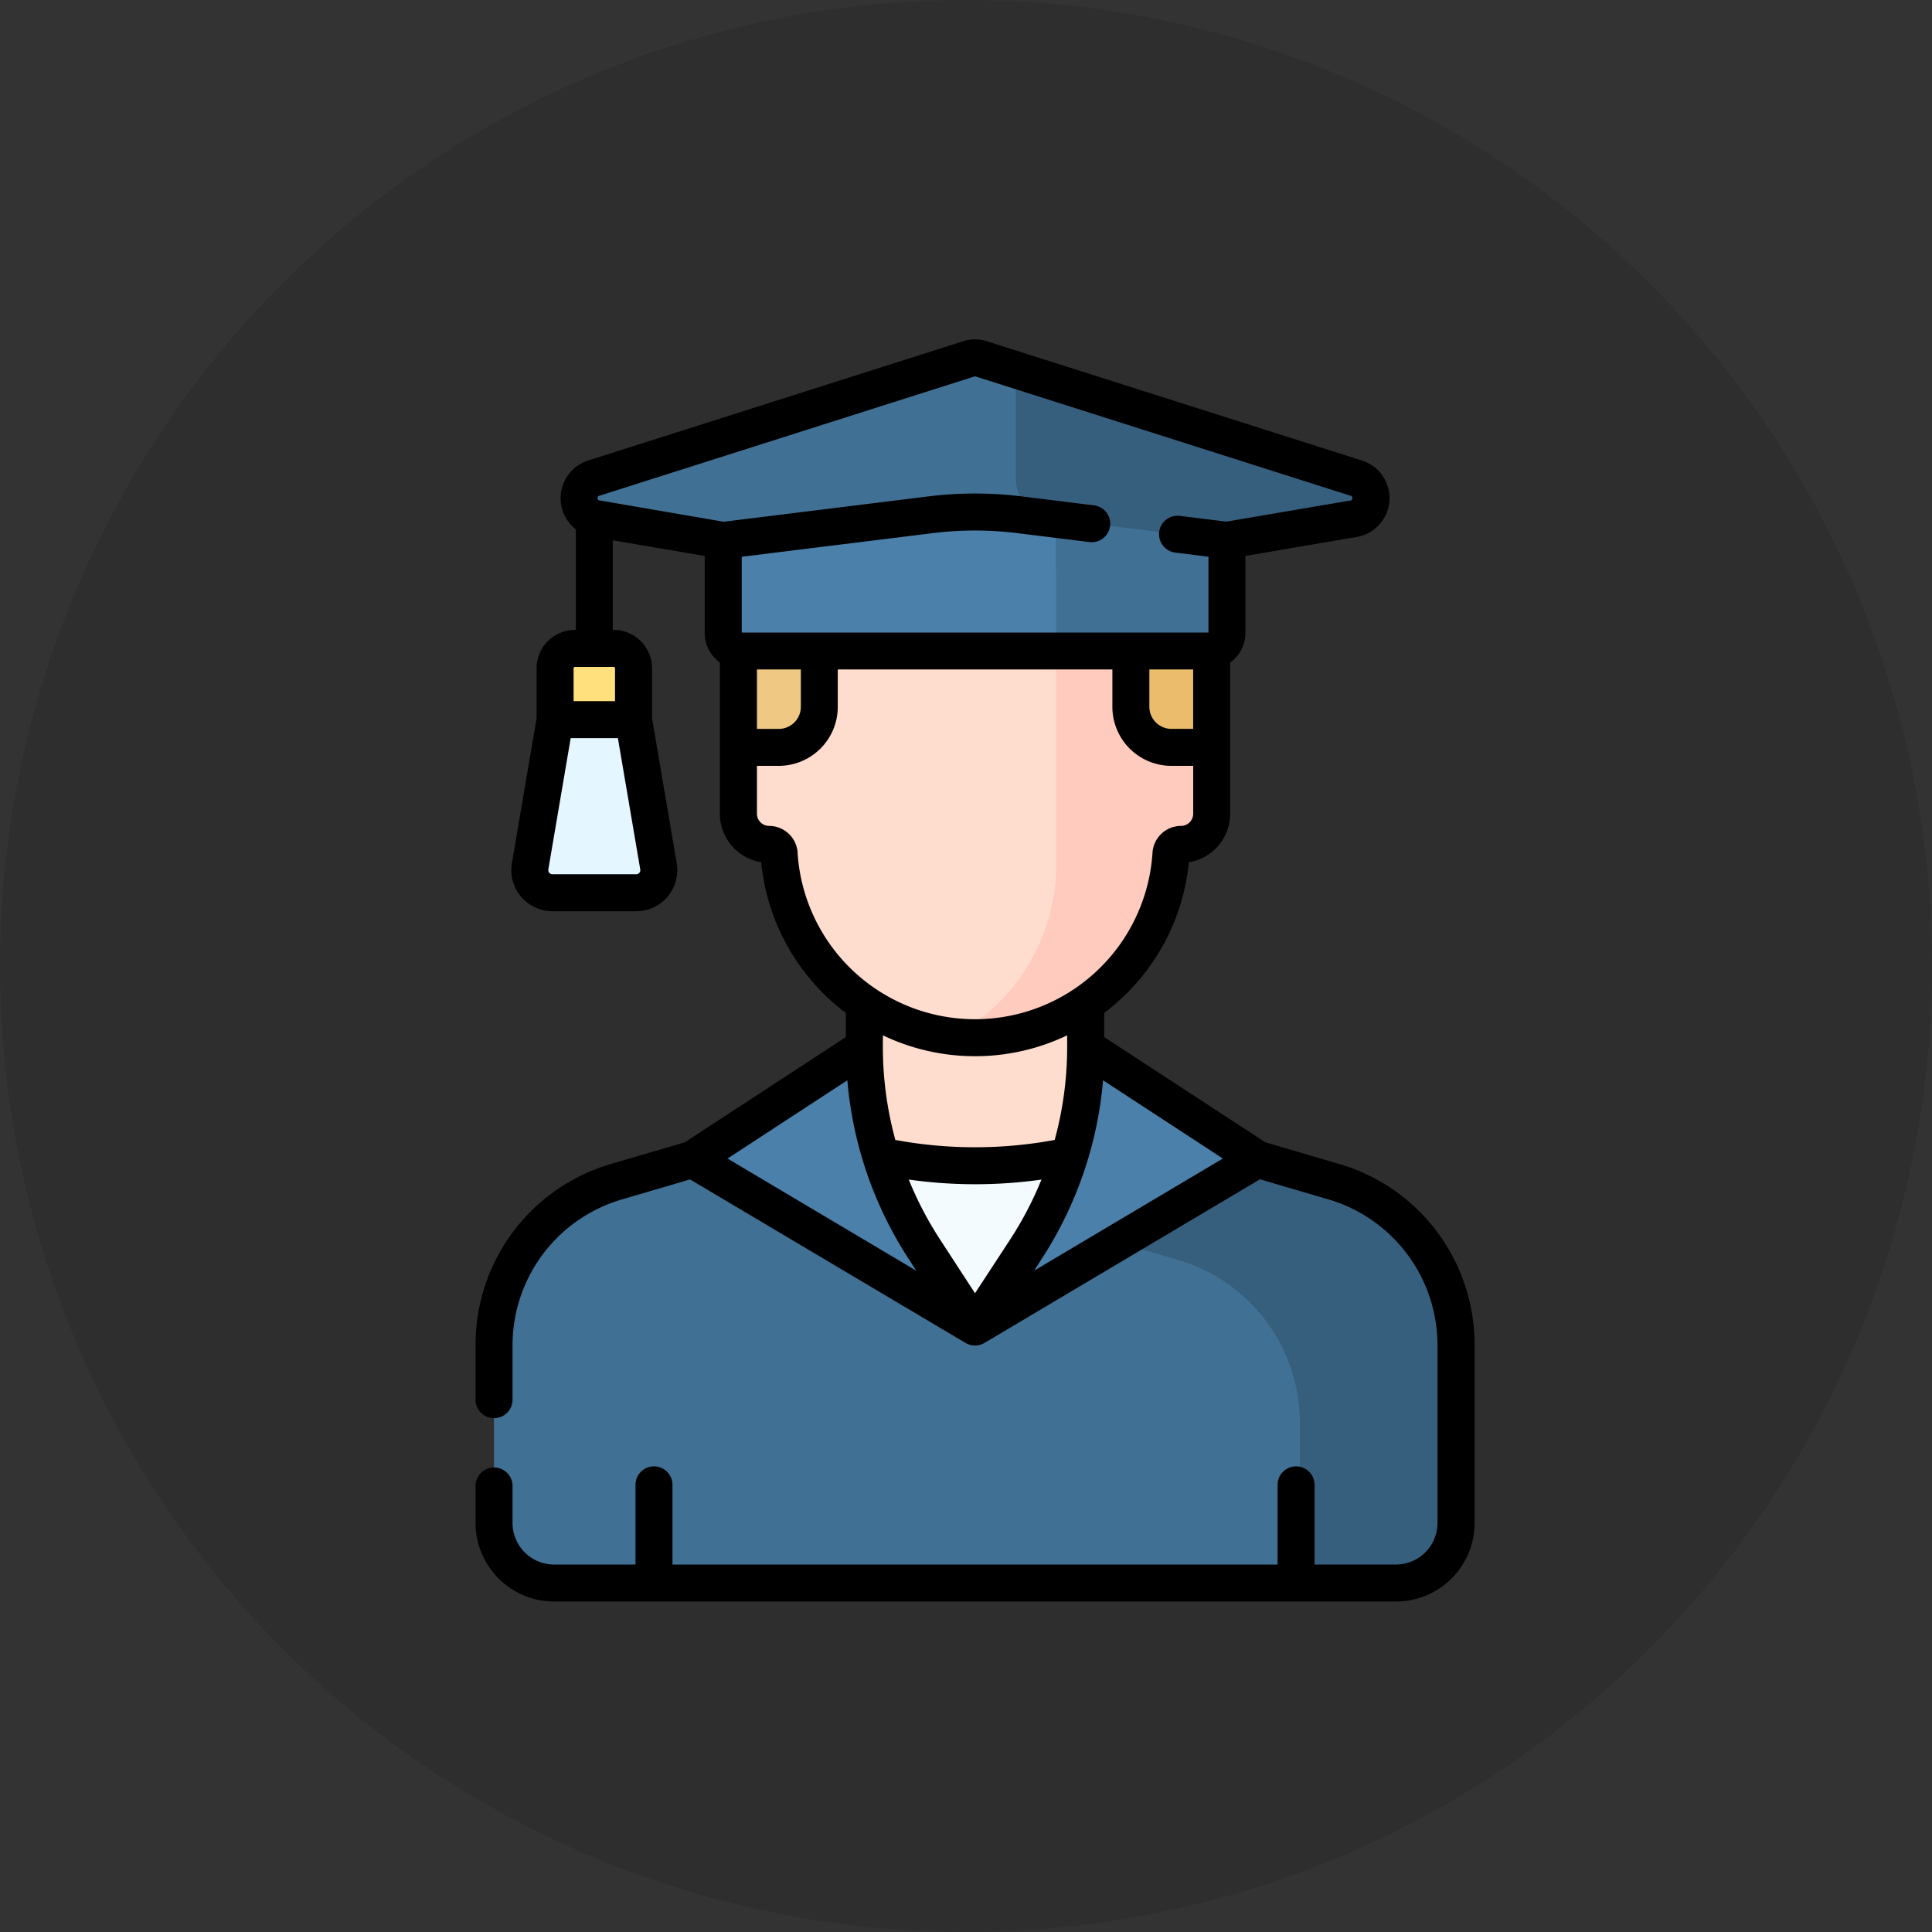 <svg xmlns="http://www.w3.org/2000/svg" width="72" height="72" viewBox="0 0 72 72">
  <rect x="0" y="0" width="72" height="72" fill="#333333" stroke="none"/>
  <g id="Group_8132" data-name="Group 8132" transform="translate(-11893 -9813)">
    <circle id="Ellipse_424" data-name="Ellipse 424" cx="36" cy="36" r="36" transform="translate(11893 9813)" opacity="0.1"/>
    <g id="_3135810" data-name="3135810" transform="translate(11857.336 9825.649)">
      <g id="Group_7574" data-name="Group 7574" transform="translate(54.076 0.689)">
        <g id="Group_7564" data-name="Group 7564" transform="translate(0 21.695)">
          <path id="Path_8185" data-name="Path 8185" d="M177.827,255.094l-4.731-5.171v-6.29h-8.249v6.292l-4.678,5.169Z" transform="translate(-151.047 -243.633)" fill="#ffddce"/>
          <path id="Path_8186" data-name="Path 8186" d="M92.2,321.684l-6.9-2.025L78.813,327.1l-6.488-7.44-6.9,2.024a6.321,6.321,0,0,0-4.541,6.066V334.4a2.237,2.237,0,0,0,2.237,2.237H94.5a2.237,2.237,0,0,0,2.237-2.237v-6.655A6.321,6.321,0,0,0,92.2,321.684Z" transform="translate(-60.887 -312.674)" fill="#407093"/>
          <g id="Group_7563" data-name="Group 7563" transform="translate(21.209 6.985)">
            <path id="Path_8187" data-name="Path 8187" d="M301.839,321.684l-6.9-2.025-3.206,3.676,4.284,1.258a6.321,6.321,0,0,1,4.541,6.065v5.983h3.581a2.237,2.237,0,0,0,2.237-2.237v-6.655A6.321,6.321,0,0,0,301.839,321.684Z" transform="translate(-291.737 -319.659)" fill="#365e7d"/>
          </g>
        </g>
        <g id="Group_7571" data-name="Group 7571" transform="translate(1.332)">
          <g id="Group_7570" data-name="Group 7570">
            <path id="Path_8188" data-name="Path 8188" d="M79.249,146.558l-.706-.779h-1.51l-.706.779-.931,5.464a.845.845,0,0,0,.833.987h3.119a.845.845,0,0,0,.833-.987Z" transform="translate(-75.383 -133.075)" fill="#e4f6ff"/>
            <g id="Group_7568" data-name="Group 7568" transform="translate(7.774 4.692)">
              <g id="Group_7567" data-name="Group 7567">
                <g id="Group_7566" data-name="Group 7566">
                  <g id="Group_7565" data-name="Group 7565">
                    <path id="Path_8189" data-name="Path 8189" d="M172.637,58.569H165a5,5,0,0,0-5,5V69.12h17.637V63.569A5,5,0,0,0,172.637,58.569Z" transform="translate(-159.999 -58.569)" fill="#efc984"/>
                  </g>
                </g>
              </g>
            </g>
            <path id="Path_8190" data-name="Path 8190" d="M289.652,58.569h-.8V69.12h5.8V63.569A5,5,0,0,0,289.652,58.569Z" transform="translate(-269.24 -53.877)" fill="#eabc6b"/>
            <path id="Path_8191" data-name="Path 8191" d="M176.151,127.821a1.512,1.512,0,0,1-1.512-1.512v-2.3H163.028v2.3a1.512,1.512,0,0,1-1.512,1.512h-1.5v2.472a1.144,1.144,0,0,0,1.144,1.144.376.376,0,0,1,.374.355,7.316,7.316,0,0,0,14.6,0,.376.376,0,0,1,.374-.355,1.144,1.144,0,0,0,1.144-1.144v-2.472Z" transform="translate(-152.239 -113.307)" fill="#ffddce"/>
            <path id="Path_8192" data-name="Path 8192" d="M255.371,127.821a1.512,1.512,0,0,1-1.512-1.512v-2.3h-2.788v8.508a7.317,7.317,0,0,1-3.822,6.078,7.394,7.394,0,0,0,.8.045,7.317,7.317,0,0,0,7.3-6.85.376.376,0,0,1,.374-.355,1.144,1.144,0,0,0,1.144-1.144v-2.472h-1.5Z" transform="translate(-231.46 -113.307)" fill="#ffcbbe"/>
            <path id="Path_8193" data-name="Path 8193" d="M109.907,7.54,95.933,11.985a.78.78,0,0,0,.106,1.513l14.105,2.4,14.105-2.4a.78.78,0,0,0,.106-1.513L110.38,7.54A.781.781,0,0,0,109.907,7.54Z" transform="translate(-93.551 -7.503)" fill="#407093"/>
            <path id="Path_8194" data-name="Path 8194" d="M171.941,75.16H154.523a.676.676,0,0,1-.676-.676V71.037l7.735-.957a13.436,13.436,0,0,1,3.3,0l7.738.957v3.447A.676.676,0,0,1,171.941,75.16Z" transform="translate(-146.638 -64.239)" fill="#4a80aa"/>
            <g id="Group_7569" data-name="Group 7569" transform="translate(18.113 0.445)">
              <path id="Path_8195" data-name="Path 8195" d="M285.221,16.383,272.53,12.346V16.39a1.511,1.511,0,0,0,1.5,1.511v1.883L285.115,17.9A.78.78,0,0,0,285.221,16.383Z" transform="translate(-272.53 -12.346)" fill="#365e7d"/>
            </g>
            <path id="Path_8196" data-name="Path 8196" d="M288.853,72.93v4.911h5.691a.676.676,0,0,0,.676-.676V73.718Z" transform="translate(-269.24 -66.919)" fill="#407093"/>
            <path id="Path_8197" data-name="Path 8197" d="M88.572,128H85.649v-1.918a.738.738,0,0,1,.738-.738h1.446a.738.738,0,0,1,.738.738V128Z" transform="translate(-84.706 -114.516)" fill="#ffe07d"/>
          </g>
        </g>
        <g id="Group_7572" data-name="Group 7572" transform="translate(7.399 25.682)">
          <path id="Path_8198" data-name="Path 8198" d="M260.123,287.034a13.823,13.823,0,0,1-2.236,7.538l-1.887,2.9,10.527-6.255Z" transform="translate(-245.473 -287.034)" fill="#4a80aa"/>
          <path id="Path_8199" data-name="Path 8199" d="M147.823,287.034a13.823,13.823,0,0,0,2.236,7.538l1.887,2.9-10.527-6.255Z" transform="translate(-141.419 -287.034)" fill="#4a80aa"/>
        </g>
        <g id="Group_7573" data-name="Group 7573" transform="translate(14.412 29.735)">
          <path id="Path_8200" data-name="Path 8200" d="M224.781,331.144a16.849,16.849,0,0,1-7.028,0,13.815,13.815,0,0,0,1.627,3.485l1.887,2.9,1.887-2.9a13.816,13.816,0,0,0,1.627-3.485Z" transform="translate(-217.753 -331.144)" fill="#f4fbff"/>
        </g>
      </g>
      <path id="Path_8201" data-name="Path 8201" d="M85.581,30.732l-2.761-.811L76.814,26v-.9a8,8,0,0,0,3.155-5.615,1.836,1.836,0,0,0,1.54-1.809V15.2c0-.01,0-.019,0-.028V12.043a1.358,1.358,0,0,0,.568-1.109V8.069l4.145-.706a1.469,1.469,0,0,0,.2-2.849L72.446.069a1.462,1.462,0,0,0-.891,0L57.581,4.514a1.474,1.474,0,0,0-.458,2.565v3.747h-.034a1.429,1.429,0,0,0-1.427,1.427v1.86l-.921,5.407a1.534,1.534,0,0,0,1.512,1.791h3.119a1.534,1.534,0,0,0,1.512-1.791l-.921-5.407v-1.86a1.429,1.429,0,0,0-1.427-1.427H58.5V7.486l3.426.584v2.865a1.36,1.36,0,0,0,.565,1.106v5.634a1.835,1.835,0,0,0,1.54,1.809A8,8,0,0,0,67.187,25.1V26l-6.005,3.922-2.759.81a7.007,7.007,0,0,0-5.036,6.727v2.054a.689.689,0,0,0,1.378,0V37.459a5.663,5.663,0,0,1,4.046-5.4l2.57-.754L71.65,37.4a.7.7,0,0,0,.7,0l10.269-6.1,2.57.754a5.663,5.663,0,0,1,4.046,5.4v6.655a1.55,1.55,0,0,1-1.548,1.548H84.654v-2.97a.689.689,0,1,0-1.378,0v2.97H60.725v-2.97a.689.689,0,0,0-1.378,0v2.97H56.313a1.55,1.55,0,0,1-1.548-1.548v-1.38a.689.689,0,1,0-1.378,0v1.38a2.929,2.929,0,0,0,2.926,2.926H87.691a2.929,2.929,0,0,0,2.926-2.926V37.459a7.007,7.007,0,0,0-5.036-6.727Zm-26.21-10.8H56.253a.155.155,0,0,1-.154-.182l.833-4.891h1.759l.833,4.891A.155.155,0,0,1,59.372,19.934Zm-.787-7.68v1.229H57.04V12.254a.049.049,0,0,1,.049-.049h1.446A.049.049,0,0,1,58.585,12.254ZM69.538,34.285l.274.422-7.035-4.18,4.465-2.917A14.474,14.474,0,0,0,69.538,34.285Zm0-2.974a17.718,17.718,0,0,0,4.938,0,13.161,13.161,0,0,1-1.16,2.223L72,35.546l-1.309-2.012a13.161,13.161,0,0,1-1.16-2.223Zm4.934,2.974a14.473,14.473,0,0,0,2.3-6.675l4.465,2.916-7.035,4.18ZM78.5,12.3H80.13v2.214H79.32a.824.824,0,0,1-.823-.823V12.3ZM58,5.827,71.973,1.382a.091.091,0,0,1,.055,0L86,5.827a.077.077,0,0,1,.063.093c-.005.072-.046.079-.076.084l-4.62.787-1.735-.215a.689.689,0,0,0-.169,1.368L80.7,8.1v2.825H63.306V8.1l7.13-.882a12.764,12.764,0,0,1,3.129,0l2.7.334a.689.689,0,1,0,.169-1.368l-2.7-.334a14.136,14.136,0,0,0-3.468,0l-7.634.945L58.011,6c-.03-.005-.071-.012-.076-.084A.077.077,0,0,1,58,5.827Zm5.873,8.687V12.3h1.636v1.392a.824.824,0,0,1-.823.823h-.812Zm1.517,4.616a1.068,1.068,0,0,0-1.062-1,.455.455,0,0,1-.455-.455V15.892h.812a2.2,2.2,0,0,0,2.2-2.2V12.3H77.119v1.392a2.2,2.2,0,0,0,2.2,2.2h.812v1.783a.455.455,0,0,1-.455.455,1.068,1.068,0,0,0-1.062,1,6.627,6.627,0,0,1-13.227,0ZM72,26.713a7.953,7.953,0,0,0,3.434-.778v.437a13.132,13.132,0,0,1-.465,3.461,16.271,16.271,0,0,1-5.938,0,13.131,13.131,0,0,1-.465-3.461c0-.015,0-.029,0-.043s0-.006,0-.009v-.386A7.954,7.954,0,0,0,72,26.713Z" transform="translate(0 0)"/>
    </g>
  </g>
</svg>
